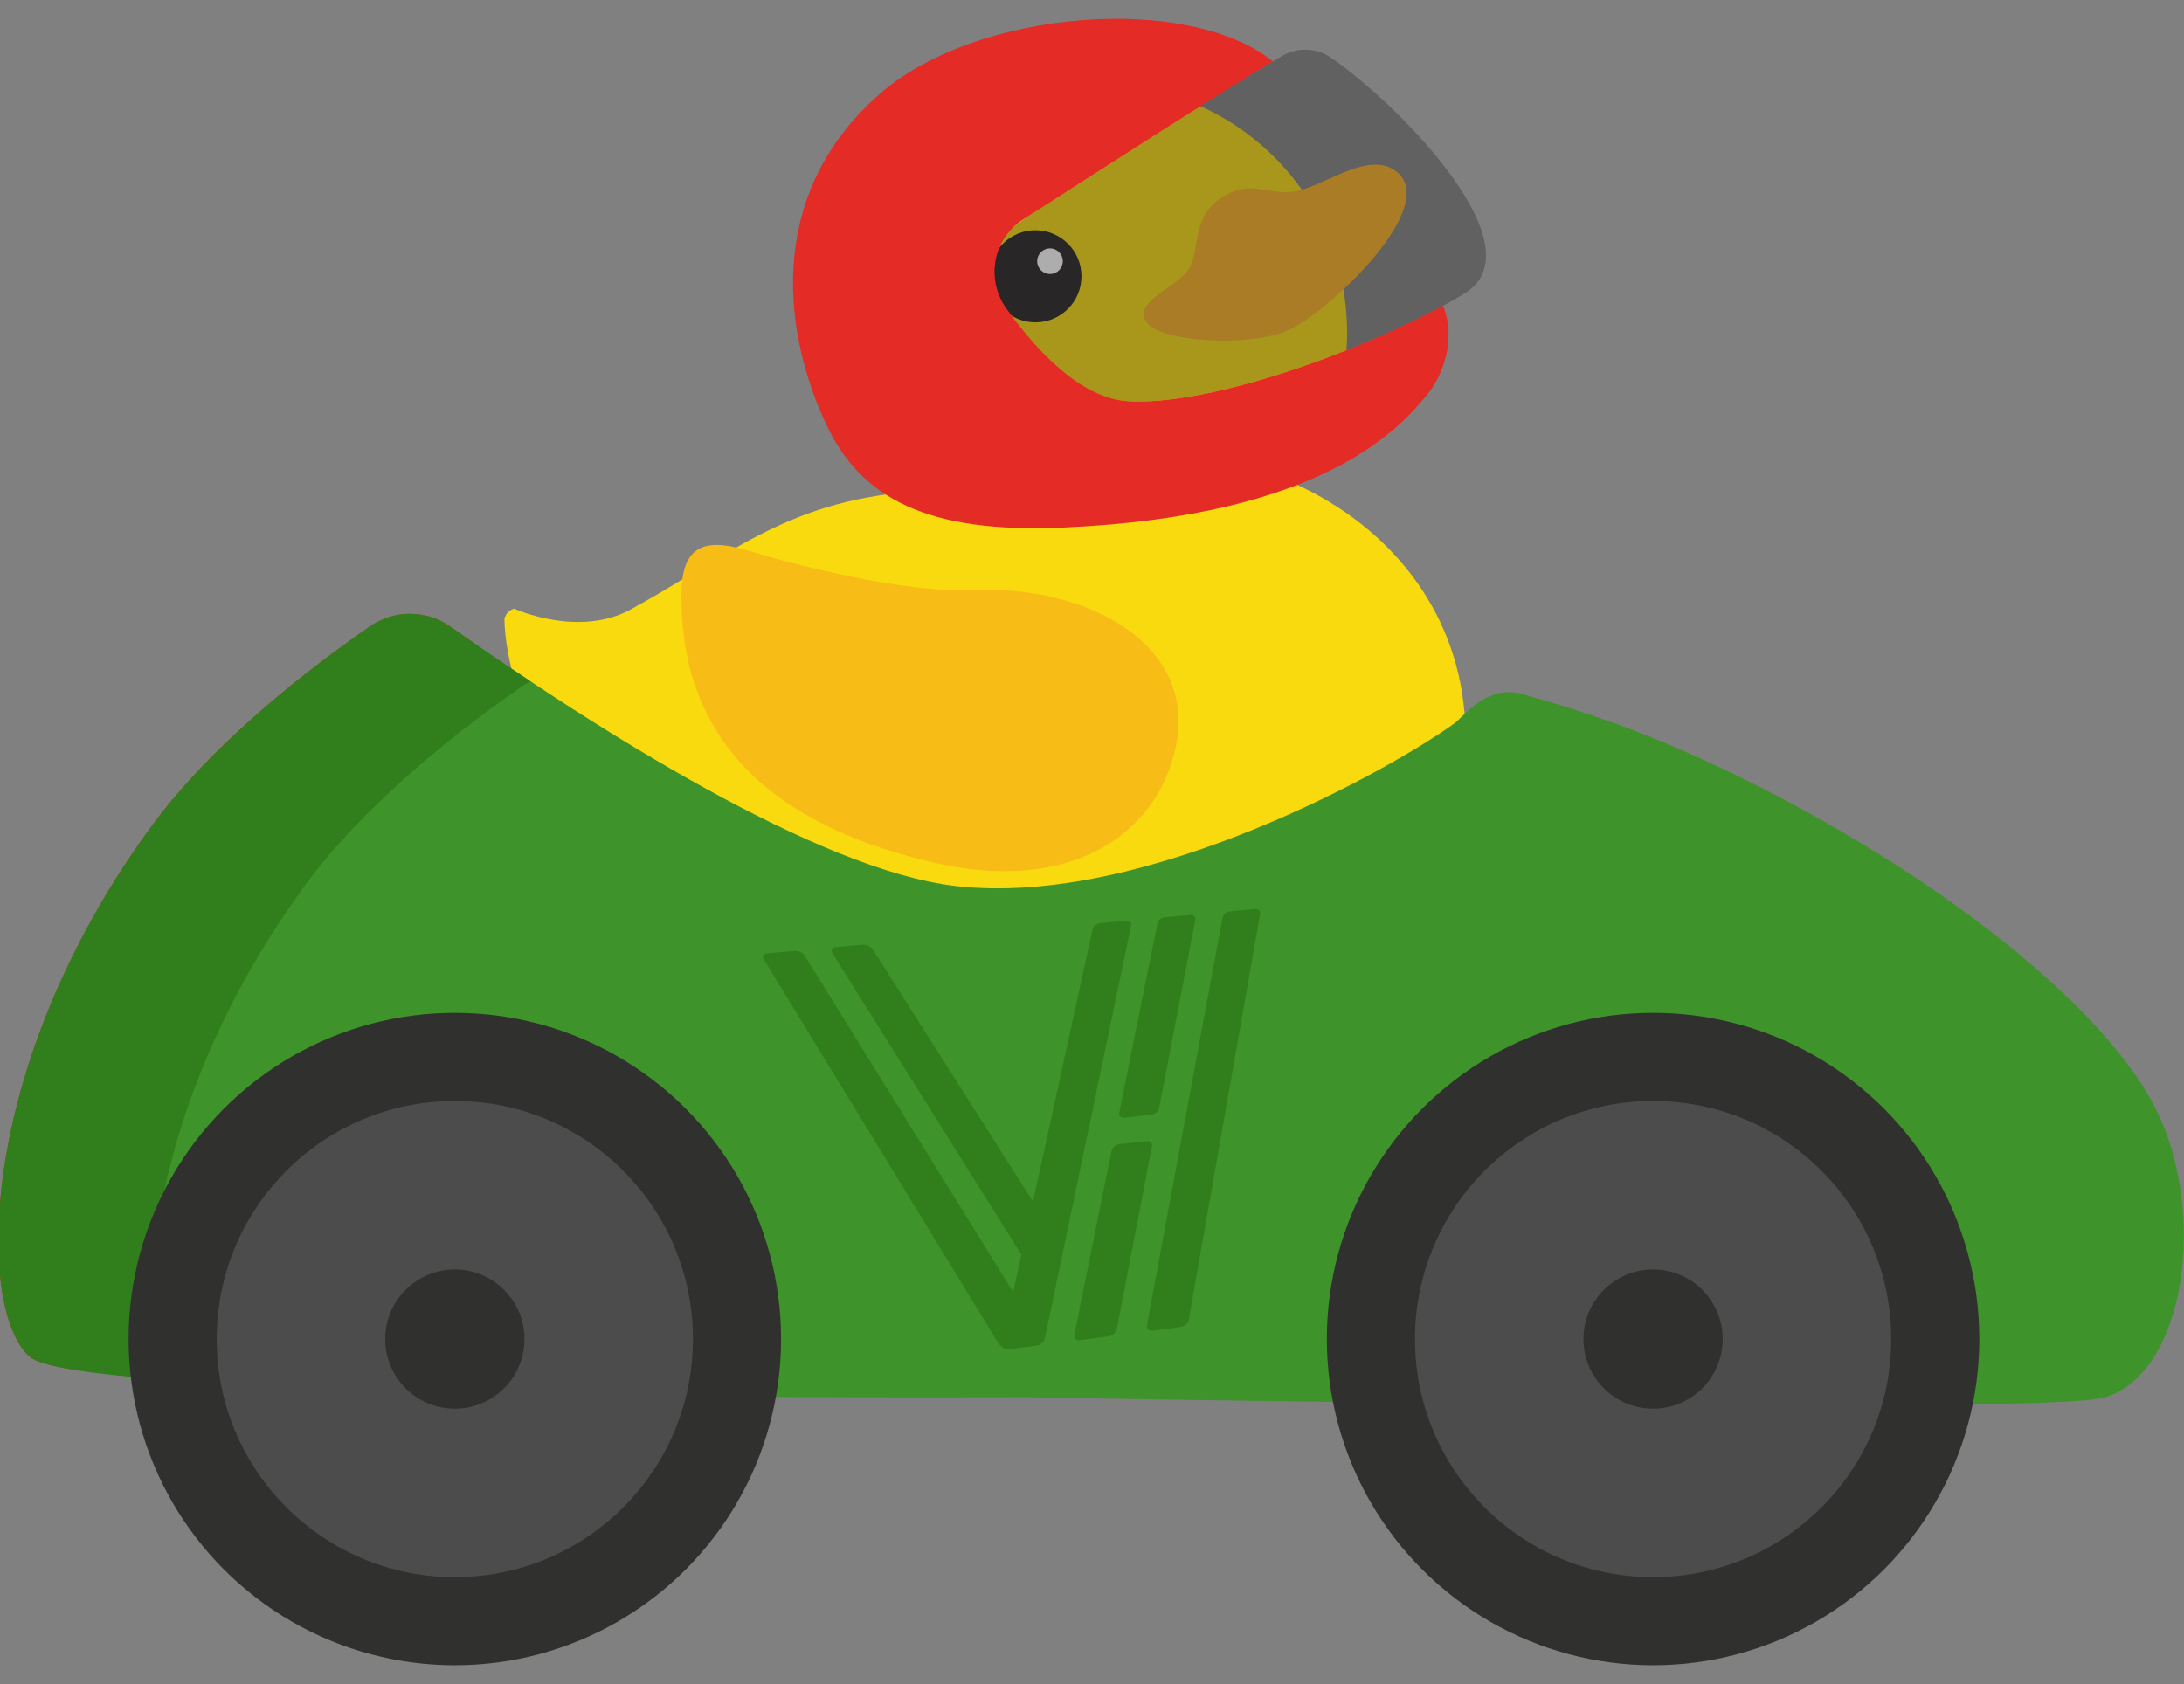<?xml version="1.0" encoding="UTF-8"?>
<svg id="Layer_3" data-name="Layer 3" xmlns="http://www.w3.org/2000/svg" viewBox="0 0 979 755">
  <rect x="0" y="0" width="979" height="755" fill="#808080" stroke="none"/>
  <defs>
    <style>
      .cls-1 {
        fill: #333;
        opacity: .4;
      }

      .cls-1, .cls-2, .cls-3, .cls-4, .cls-5, .cls-6, .cls-7, .cls-8, .cls-9, .cls-10, .cls-11 {
        stroke-width: 0px;
      }

      .cls-2 {
        fill: #f9da0e;
      }

      .cls-3 {
        fill: #f8ad1c;
      }

      .cls-4 {
        fill: #f8bc17;
      }

      .cls-5 {
        fill: #4d4c4d;
      }

      .cls-6 {
        fill: #307f1c;
      }

      .cls-7 {
        fill: #3e932a;
      }

      .cls-8 {
        fill: #211e1f;
      }

      .cls-9 {
        fill: #e42b25;
      }

      .cls-10 {
        fill: #30302f;
      }

      .cls-11 {
        fill: #fff;
      }
    </style>
  </defs>
  <g>
    <g>
      <path class="cls-2" d="m282.93,273.13c44.17-24.29,69.34-47.8,124.17-52.53-12.87-15.31-21.8-34.25-24.9-55.49-9.06-61.92,34.69-119.39,97.26-126.77,57-6.72,110.64,32,122.1,88.24,6.79,33.32-1.95,65.78-20.92,90.4,42.31,19.35,71.67,55.85,75.78,102.01,6.44,72.46-38.81,129.67-150.34,143.08-111.52,13.41-165.62-9.78-208.24-45.43-40.76-34.09-71.22-103.64-71.74-139.19,1.08-4.06,4.44-4.55,4.44-4.55,0,0,28.71,13.25,52.4.23Z"/>
      <circle class="cls-8" cx="464.13" cy="123.87" r="20.65"/>
      <circle class="cls-11" cx="470.67" cy="117.11" r="5.75"/>
      <path class="cls-4" d="m436.04,264.54c53.43-2.26,100.98,25.67,90.93,70.76-9.03,40.52-48.82,64.84-107.03,51.74-82.88-18.65-115.88-63.13-114.4-122.64.77-31.02,26.04-18.02,43.61-13.54,15.04,3.83,57.06,14.94,86.89,13.68Z"/>
      <path class="cls-3" d="m547.97,88.33c-15.32,9.58-8.91,26.23-16.64,34.28-7.73,8.05-23.38,13.46-17.28,21.99,6.11,8.54,44.48,11.16,62.51,3.85,18.03-7.3,71.9-57.88,47.94-72.57-12.85-7.88-33.16,9.15-45.5,10.14s-18.69-5.41-31.04,2.31Z"/>
    </g>
    <path class="cls-1" d="m596.53,25.79c-6.56-4.48-15.13-4.7-21.96-.64-32.7,19.42-132.65,81.07-133.75,88.2-1.31,8.45,27.42,64.05,64.61,66.5,37.19,2.45,109.78-23.76,150.7-48.01,34.58-20.5-29.4-85.44-59.59-106.05Z"/>
    <path class="cls-9" d="m505.42,179.85c-21.45-1.41-41.36-23.35-54.37-41.66-9.24-13.01-5.97-31.03,7.44-39.68,31.42-20.28,86.98-55.96,112.11-71-38.3-30.62-132-23.15-175.19,13.71-49.67,42.39-46.67,102.7-25.13,148.88,15.63,33.51,45.71,49.07,106.13,46.43,118.52-5.19,151.85-45.67,163.77-60.12,4.17-5.05,13.65-21.75,6.67-39.36-41.88,22.64-106.91,45.08-141.45,42.8Z"/>
  </g>
  <path class="cls-7" d="m165.92,280.78c10.83-7.46,25.16-7.42,35.92.13,65.6,46.04,164.74,109.18,226.65,116.34,85.16,9.84,196.67-53.31,223.71-73.15,3.68-2.7,14.49-17.18,29.51-13.07,21.61,5.92,43.38,13.09,64,21.79,97.68,41.18,193.3,110.16,220.58,164.24,23.42,46.42,13.48,118.69-22.83,129.45-28.13,8.33-484.29-.1-484.29-.1,0,0-421.85,2.58-445.73-18.03-23.88-20.6-24.46-129.37,53.73-236.93,28.53-39.25,73.59-73.33,98.76-90.67Z"/>
  <g>
    <path class="cls-6" d="m504.62,412.83l-11.38,1.03c-1.72.23-3.07,1.27-3.46,2.68l-26.72,122.2-71.9-113.19c-.94-1.32-2.69-2.1-4.51-2.01l-11.96,1.09c-1.11,0-2,.73-1.99,1.65,0,.33.12.65.35.92l84.06,134.11c.22.33.49.64.81.9l-3.75,17.13-93.52-151c-.92-1.33-2.68-2.12-4.53-2.02l-12.11,1.1c-1.13,0-2.04.75-2.04,1.68,0,.32.12.64.33.91l105.36,172.41c.4.61.96,1.13,1.62,1.5.46.84,1.5,1.28,2.48,1.06l12.75-1.66c.5-.07.97-.22,1.41-.45.41-.13.77-.37,1.03-.68.72-.59,1.23-1.38,1.44-2.25l38.65-184.97c.3-.83-.29-1.76-1.31-2.08-.36-.11-.74-.13-1.1-.07Z"/>
    <path class="cls-6" d="m562.46,407.58l-11.1,1.01c-1.68.22-2.96,1.25-3.3,2.64l-33.92,182.85c-.32,1.02.33,2.12,1.46,2.46.39.12.81.13,1.2.04l12.41-1.61c1.86-.33,3.29-1.62,3.68-3.31l31.99-181.95c.26-.82-.34-1.74-1.35-2.05-.35-.11-.72-.13-1.07-.07Z"/>
    <path class="cls-6" d="m513.82,511.62l-11.96,1.34c-1.81.28-3.22,1.46-3.62,3.03l-16.63,82.3c-.34,1.02.29,2.13,1.42,2.48.39.12.81.14,1.21.05l12.63-1.64c1.85-.33,3.3-1.6,3.74-3.27l15.77-81.97c.29-.93-.34-1.94-1.42-2.26-.37-.11-.77-.13-1.14-.04Z"/>
    <path class="cls-6" d="m504.14,501.11l11.87-1.3c1.78-.27,3.16-1.42,3.55-2.96l16.28-84.56c.22-1.11-.53-1.96-1.74-2.11-.09,0-.17.01-.26.02l-11.94,1.08c-.31.03-.61.1-.89.21-.73.31-1.33.78-1.75,1.37-.15.23-.26.49-.32.75l-17.35,85.81c.07,1.1,1.09,1.84,2.54,1.69Z"/>
  </g>
  <path class="cls-9" d="m96.08,384.82c28.53-39.25,73.59-73.33,98.76-90.67,5.43-3.74,11.73-5.59,18.02-5.56-3.76-2.6-7.44-5.16-11.02-7.67-10.77-7.56-25.09-7.6-35.92-.13-25.17,17.34-70.22,51.42-98.76,90.67C-11.03,479.01-10.45,587.78,13.43,608.38c2.7,2.33,10.51,4.36,22.2,6.14-.03-.77-.04-1.53-.06-2.29-16.31-34.32-9.32-131.34,60.51-227.4Z"/>
  <g>
    <circle class="cls-10" cx="741.01" cy="600.35" r="146.24"/>
    <circle class="cls-5" cx="741.01" cy="600.35" r="106.74"/>
    <circle class="cls-10" cx="741.01" cy="600.35" r="31.21"/>
  </g>
  <path class="cls-6" d="m136.08,397.82c28.53-39.25,73.59-73.33,98.76-90.67.93-.64,1.89-1.2,2.86-1.73-12.69-8.42-24.76-16.71-35.87-24.51-10.77-7.56-25.09-7.6-35.92-.13-25.17,17.34-70.22,51.42-98.76,90.67C-11.03,479.01-10.45,587.78,13.43,608.38c4.98,4.3,27.3,7.59,59.49,10.1-12.62-39.06-2.54-130.28,63.16-220.66Z"/>
  <g>
    <circle class="cls-10" cx="203.88" cy="600.35" r="146.24"/>
    <circle class="cls-5" cx="203.88" cy="600.35" r="106.74"/>
    <circle class="cls-10" cx="203.88" cy="600.35" r="31.21"/>
  </g>
</svg>